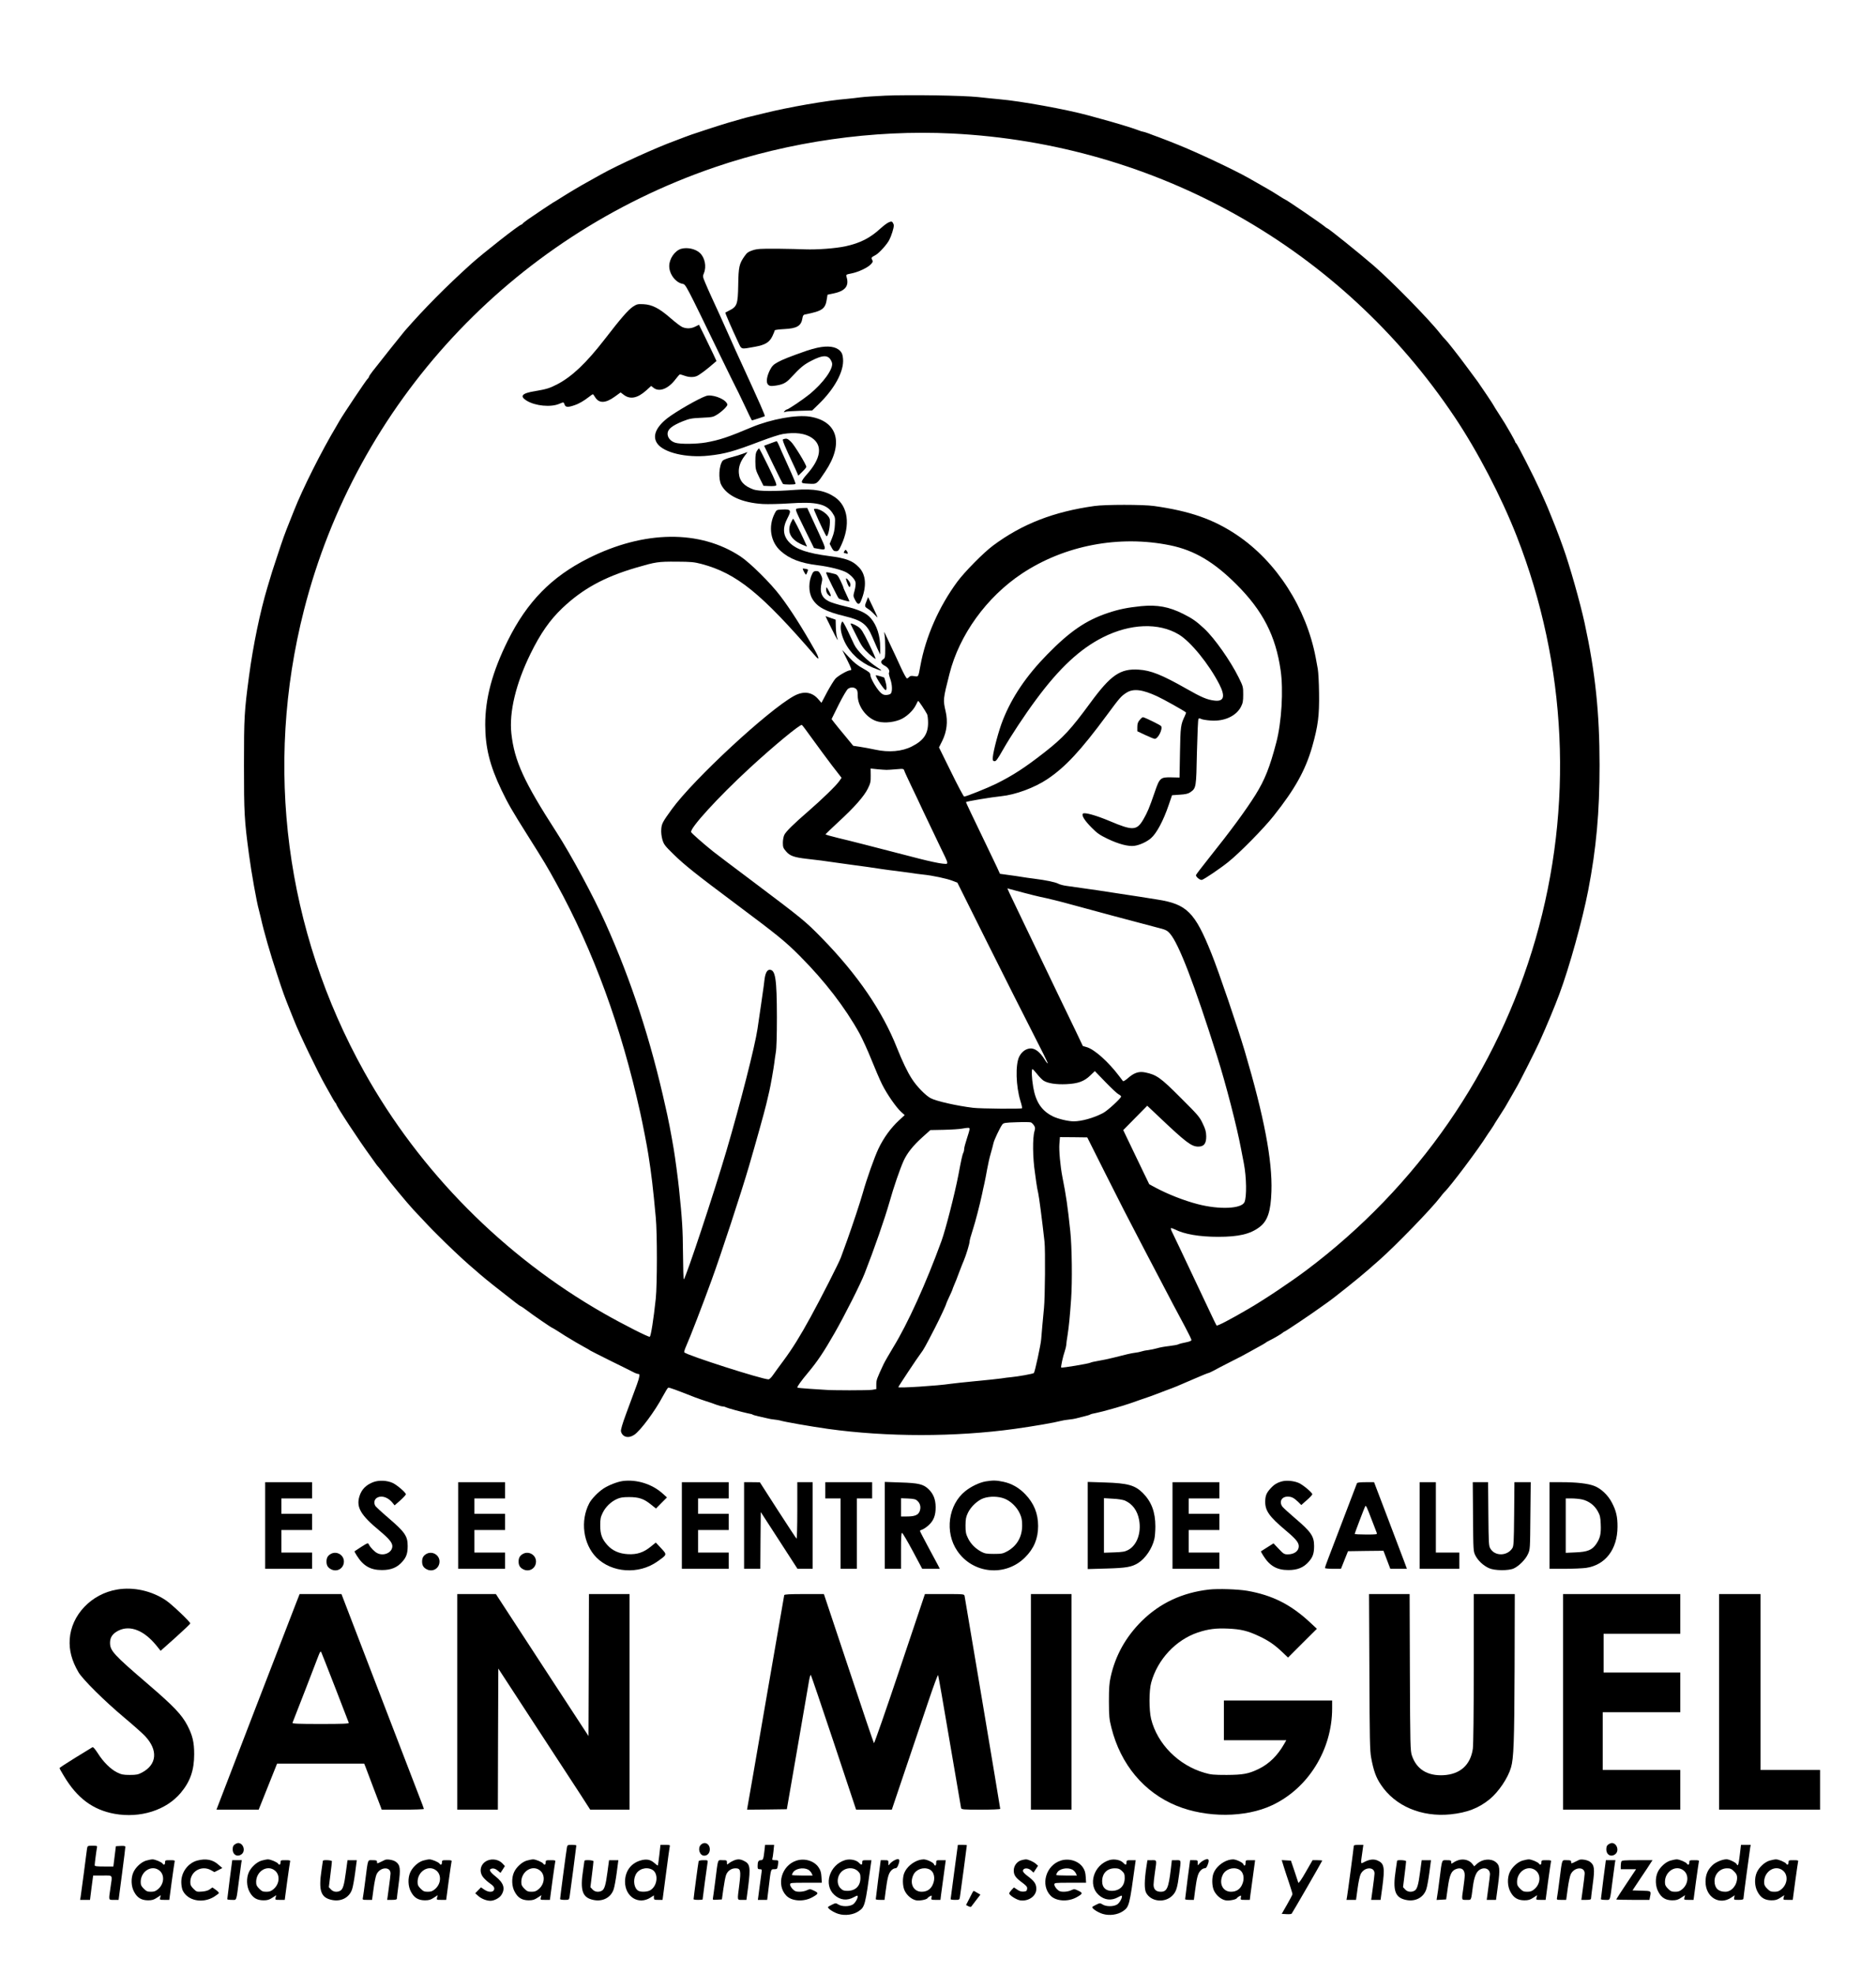 <?xml version="1.0" standalone="no"?>
<!DOCTYPE svg PUBLIC "-//W3C//DTD SVG 20010904//EN"
 "http://www.w3.org/TR/2001/REC-SVG-20010904/DTD/svg10.dtd">
<svg version="1.0" xmlns="http://www.w3.org/2000/svg"
 width="2080pt" height="2188pt" viewBox="0 0 2080 2188"
 preserveAspectRatio="xMidYMid meet">

<g transform="translate(0,2188) scale(0.1,-0.1)"
fill="#000000" stroke="none">
<path d="M9820 20820 c-107 -5 -233 -13 -280 -19 -47 -6 -114 -14 -150 -17
-216 -17 -656 -93 -925 -161 -77 -19 -151 -37 -165 -40 -14 -3 -52 -13 -85
-23 -33 -9 -96 -28 -140 -40 -44 -13 -145 -45 -225 -71 -192 -63 -207 -69
-260 -89 -25 -10 -72 -27 -105 -40 -212 -77 -638 -271 -815 -370 -36 -20 -90
-50 -120 -67 -67 -37 -125 -70 -165 -94 -16 -10 -46 -28 -65 -39 -19 -11 -44
-26 -54 -33 -65 -41 -132 -83 -141 -87 -12 -6 -187 -124 -270 -181 -33 -23
-61 -46 -63 -51 -2 -4 -8 -8 -12 -8 -21 0 -419 -312 -556 -435 -276 -249 -521
-496 -738 -745 -29 -34 -282 -351 -356 -447 -22 -28 -40 -56 -40 -61 0 -5 -6
-15 -14 -21 -17 -15 -272 -396 -312 -466 -6 -11 -19 -34 -30 -52 -170 -284
-380 -703 -475 -945 -11 -27 -28 -70 -39 -98 -69 -172 -78 -198 -148 -410 -47
-140 -65 -197 -107 -340 -81 -271 -158 -640 -204 -985 -52 -390 -56 -454 -56
-985 0 -531 4 -610 56 -995 25 -191 86 -532 109 -610 4 -16 14 -55 21 -85 35
-158 105 -401 181 -630 69 -211 79 -237 148 -410 11 -27 28 -71 39 -97 59
-152 271 -591 350 -728 13 -22 39 -69 59 -105 19 -36 41 -72 48 -81 8 -8 14
-18 14 -21 0 -20 253 -405 380 -578 22 -30 48 -66 57 -80 9 -14 22 -29 28 -35
6 -5 36 -44 66 -85 66 -89 251 -312 323 -390 154 -164 188 -201 267 -279 110
-111 270 -262 345 -327 32 -28 93 -80 134 -116 65 -56 191 -156 387 -308 28
-22 54 -40 58 -40 3 0 28 -17 55 -37 75 -58 287 -203 295 -203 2 0 30 -17 62
-37 81 -52 93 -60 133 -83 19 -11 51 -30 70 -42 19 -11 60 -34 90 -51 30 -16
60 -33 65 -38 6 -4 107 -55 225 -114 118 -58 232 -114 252 -125 20 -11 45 -20
54 -20 13 0 16 -7 11 -33 -5 -32 -16 -63 -144 -406 -43 -116 -62 -182 -58
-198 16 -64 83 -81 147 -38 70 47 230 263 316 425 28 52 55 96 61 98 5 2 40
-9 78 -23 37 -15 93 -36 123 -47 30 -11 75 -29 100 -39 25 -9 77 -28 115 -40
39 -12 92 -30 119 -41 27 -10 57 -18 68 -18 11 0 27 -4 37 -10 17 -9 175 -52
240 -66 43 -9 46 -9 56 -15 6 -4 35 -12 65 -19 30 -6 72 -16 93 -21 21 -6 60
-13 85 -15 26 -3 53 -7 61 -10 42 -14 346 -67 531 -93 654 -91 1411 -91 2070
0 214 30 440 69 515 89 17 5 55 11 85 14 30 3 69 9 85 14 17 5 55 15 85 22 30
7 60 15 65 19 13 7 20 9 75 20 55 10 287 76 355 100 17 5 68 23 115 40 121 41
149 51 200 71 25 10 72 27 105 40 83 30 127 48 301 124 83 36 156 66 161 66 5
0 30 11 54 24 24 14 112 59 194 101 83 41 170 87 195 102 25 14 74 41 110 61
36 19 72 40 80 46 8 7 26 18 40 24 46 22 135 74 151 88 8 8 18 14 22 14 7 0
304 199 387 260 30 22 71 51 90 64 58 39 356 277 445 356 28 25 87 76 131 115
177 156 579 570 673 695 19 25 39 50 45 55 62 57 385 487 471 627 5 9 25 37
43 63 17 25 32 48 32 49 0 2 26 44 58 93 70 108 69 107 132 218 28 50 55 97
60 105 28 44 214 412 261 516 79 175 166 385 218 524 111 298 256 820 320
1150 90 466 126 868 126 1390 0 578 -47 1028 -166 1575 -50 229 -167 642 -239
840 -10 28 -28 77 -40 110 -12 33 -31 83 -42 110 -11 28 -29 73 -40 100 -42
105 -61 151 -79 190 -10 22 -35 78 -56 125 -61 136 -254 515 -264 518 -5 2 -9
8 -9 13 0 5 -23 48 -51 97 -65 112 -64 111 -131 215 -32 49 -58 91 -58 93 0 3
-33 52 -72 111 -40 58 -77 113 -83 122 -5 9 -22 32 -36 51 -14 19 -59 80 -100
135 -97 132 -226 296 -247 315 -9 8 -33 35 -52 60 -120 155 -541 584 -739 755
-161 139 -504 415 -516 415 -3 0 -13 7 -22 15 -42 36 -436 305 -447 305 -2 0
-31 17 -63 38 -83 53 -131 81 -338 198 -169 95 -576 287 -795 374 -25 10 -67
27 -95 38 -27 11 -77 30 -110 42 -33 12 -83 30 -110 41 -28 10 -55 19 -61 19
-6 0 -33 8 -60 19 -66 25 -244 79 -399 121 -44 12 -109 30 -145 40 -240 66
-755 160 -990 180 -52 5 -158 15 -235 24 -171 18 -752 27 -1025 16z m735 -420
c2268 -112 4317 -1267 5572 -3141 255 -380 520 -889 690 -1324 559 -1431 632
-2994 208 -4465 -423 -1465 -1307 -2743 -2540 -3670 -172 -129 -464 -325 -640
-427 -205 -120 -348 -194 -356 -186 -4 4 -41 80 -82 168 -76 162 -210 446
-331 700 -37 77 -74 155 -83 173 -9 18 -13 35 -10 38 3 3 23 -4 44 -14 103
-53 271 -82 480 -82 227 0 355 30 458 108 90 68 125 174 132 397 11 342 -81
825 -295 1550 -83 279 -288 881 -370 1085 -184 459 -273 548 -602 599 -74 12
-162 26 -195 31 -33 5 -136 21 -230 35 -93 14 -199 30 -235 36 -78 11 -262 38
-345 49 -33 4 -74 15 -91 24 -34 18 -135 39 -269 56 -49 6 -112 15 -140 20
-27 5 -92 14 -144 21 l-94 13 -37 81 c-21 44 -72 152 -115 240 -153 317 -225
468 -225 474 0 7 286 55 390 65 159 16 370 94 512 189 200 134 368 314 662
712 140 190 157 209 215 246 76 49 177 37 342 -40 68 -31 297 -159 318 -178 3
-2 -3 -20 -13 -41 -45 -93 -48 -118 -53 -404 l-5 -277 -88 2 c-124 3 -133 -5
-187 -164 -60 -175 -81 -224 -126 -302 -73 -125 -117 -127 -372 -19 -152 64
-281 100 -298 83 -18 -18 17 -76 98 -157 58 -59 88 -80 175 -122 123 -59 231
-87 297 -78 60 8 139 45 185 85 62 54 137 194 196 368 l37 108 86 6 c67 4 93
11 118 28 64 46 64 50 72 445 5 201 12 363 17 368 6 6 18 6 31 -2 12 -6 59
-14 106 -17 149 -11 280 49 334 152 21 42 25 62 25 136 0 85 -1 90 -51 191
-92 185 -266 432 -379 538 -89 83 -133 114 -235 165 -157 79 -287 103 -466 86
-153 -16 -245 -34 -370 -76 -242 -81 -421 -203 -674 -462 -229 -234 -389 -470
-489 -723 -45 -111 -106 -340 -112 -412 -3 -37 0 -43 18 -46 17 -2 33 19 93
125 87 153 245 392 370 560 257 348 487 561 739 688 303 153 618 165 840 33
133 -79 336 -329 451 -553 69 -135 52 -194 -54 -181 -79 9 -142 35 -310 131
-271 154 -395 204 -530 212 -204 13 -309 -59 -535 -367 -218 -297 -301 -387
-512 -552 -214 -167 -346 -253 -533 -346 -96 -47 -332 -142 -355 -142 -6 0
-72 123 -145 273 l-134 272 36 72 c51 103 64 214 38 326 -30 131 -29 136 42
416 109 433 411 851 801 1111 473 315 1080 431 1647 315 267 -55 484 -183 736
-435 290 -290 433 -567 488 -950 32 -219 11 -576 -48 -800 -72 -275 -127 -414
-231 -581 -108 -172 -273 -397 -517 -702 -79 -99 -143 -183 -143 -188 0 -21
49 -59 67 -52 31 10 205 128 293 199 124 99 391 370 501 509 237 298 353 507
428 768 65 230 80 344 76 597 -1 113 -8 232 -14 265 -6 33 -16 87 -22 120
-104 555 -435 1070 -877 1366 -259 174 -523 265 -917 320 -119 17 -543 17
-660 0 -453 -63 -804 -200 -1125 -439 -107 -80 -315 -291 -397 -402 -203 -276
-350 -610 -408 -929 -24 -130 -20 -123 -69 -116 -32 5 -45 3 -55 -9 -8 -9 -19
-16 -25 -16 -7 0 -36 53 -66 118 -29 64 -81 176 -115 247 -34 72 -65 137 -68
145 -4 8 -4 -3 0 -25 5 -22 8 -89 8 -149 0 -102 -1 -110 -22 -124 -35 -22 -29
-49 17 -72 38 -19 60 -56 46 -78 -3 -5 3 -34 14 -65 25 -70 26 -149 4 -168 -9
-7 -32 -13 -51 -13 -28 0 -42 8 -68 35 -46 50 -105 155 -105 187 -1 23 -12 33
-81 72 -60 33 -101 65 -156 125 l-75 80 51 -102 c54 -110 59 -123 38 -123 -29
0 -137 -62 -166 -95 -16 -19 -58 -87 -92 -150 l-61 -116 -34 39 c-70 83 -165
95 -271 37 -287 -158 -1113 -923 -1354 -1255 -101 -139 -113 -161 -117 -221
-3 -35 2 -79 12 -115 16 -54 26 -68 124 -164 123 -120 247 -219 697 -555 460
-344 543 -411 705 -574 274 -275 499 -567 660 -857 32 -59 91 -188 131 -288
40 -99 93 -224 119 -276 55 -110 156 -255 212 -306 l39 -35 -63 -58 c-91 -84
-170 -193 -227 -312 -45 -94 -132 -340 -175 -494 -28 -100 -115 -361 -172
-520 -30 -82 -62 -170 -71 -195 -20 -56 -223 -455 -333 -655 -119 -218 -205
-355 -301 -485 -47 -63 -100 -136 -118 -162 -18 -27 -40 -48 -50 -48 -71 0
-896 264 -934 299 -4 4 6 36 22 72 39 86 181 453 281 729 102 279 330 973 415
1265 78 267 169 593 191 685 14 58 29 123 34 145 14 59 48 253 55 310 3 28 11
82 17 120 8 44 12 189 12 390 -1 424 -16 525 -80 525 -30 0 -50 -39 -59 -121
-3 -30 -10 -81 -15 -114 -5 -33 -14 -96 -20 -140 -11 -80 -19 -131 -41 -280
-28 -192 -192 -833 -344 -1350 -138 -469 -447 -1399 -473 -1427 -4 -4 -8 124
-9 284 -2 268 -9 380 -44 718 -12 117 -44 355 -59 443 -6 31 -14 83 -20 115
-13 74 -38 205 -51 262 -6 25 -14 63 -19 85 -164 743 -380 1404 -667 2043
-134 299 -381 756 -541 1004 -362 561 -468 791 -502 1096 -26 238 49 552 212
885 111 226 215 375 354 507 225 213 464 344 819 448 216 63 241 67 445 66
165 -1 195 -4 280 -26 388 -104 660 -324 1262 -1022 46 -54 42 -20 -10 72
-139 246 -269 450 -381 597 -106 141 -336 368 -441 437 -450 297 -1069 290
-1687 -21 -407 -204 -679 -482 -892 -911 -173 -349 -251 -641 -251 -934 1
-251 50 -451 179 -721 76 -158 116 -227 291 -505 178 -282 222 -355 317 -529
413 -750 722 -1596 932 -2546 29 -132 74 -361 90 -465 33 -210 52 -366 82
-695 17 -176 16 -747 0 -900 -24 -227 -53 -410 -66 -423 -8 -9 -300 139 -510
259 -1107 631 -2041 1573 -2657 2679 -873 1567 -1110 3382 -668 5115 583 2291
2295 4137 4552 4910 835 286 1760 418 2633 375z m-1063 -6157 c14 -12 18 -31
18 -76 0 -111 90 -237 200 -278 69 -26 176 -22 265 12 69 26 150 100 181 166
10 23 22 43 25 43 6 0 76 -104 98 -147 6 -12 11 -55 11 -95 0 -124 -50 -197
-179 -262 -108 -56 -257 -69 -406 -36 -55 12 -133 26 -172 32 l-73 11 -87 106
c-49 58 -103 125 -121 148 l-32 42 79 160 c44 88 90 166 103 175 29 21 67 20
90 -1z m-483 -556 c60 -84 157 -214 215 -291 l107 -138 -26 -37 c-32 -48 -198
-208 -340 -331 -164 -142 -252 -228 -269 -265 -9 -18 -16 -57 -16 -87 0 -48 4
-59 36 -96 41 -49 89 -66 229 -82 104 -11 210 -25 345 -45 52 -8 133 -19 180
-25 103 -13 184 -25 310 -44 52 -8 124 -17 160 -21 36 -4 103 -13 150 -20 47
-7 114 -17 150 -20 99 -10 259 -44 320 -68 l55 -21 337 -676 c185 -371 412
-820 503 -998 92 -178 165 -326 162 -329 -3 -3 -18 15 -32 39 -58 93 -115 134
-172 125 -48 -8 -88 -41 -113 -91 -43 -90 -36 -326 14 -490 13 -41 21 -78 18
-81 -10 -9 -455 -5 -542 5 -182 22 -411 74 -472 107 -57 31 -155 131 -208 215
-49 75 -106 195 -165 343 -161 408 -440 815 -834 1218 -183 187 -213 211 -767
628 -214 160 -409 308 -434 328 -103 82 -242 204 -247 217 -16 42 300 388 647
708 268 247 563 491 581 480 5 -2 58 -73 118 -157z m821 -341 c14 0 62 3 107
7 78 7 82 6 89 -15 3 -12 44 -100 90 -196 46 -96 84 -175 84 -177 0 -2 28 -60
218 -458 109 -225 106 -206 30 -200 -35 3 -148 27 -253 54 -568 147 -774 200
-902 230 -79 19 -142 37 -140 41 1 3 65 64 141 135 178 163 286 286 328 371
29 59 33 76 32 145 l-1 78 76 -8 c42 -4 87 -7 101 -7z m1520 -1362 c74 -20
158 -40 185 -46 72 -14 234 -54 355 -88 121 -34 759 -205 930 -249 107 -27
118 -32 152 -70 97 -110 269 -556 523 -1361 97 -307 219 -778 265 -1025 12
-60 25 -132 31 -160 30 -156 33 -372 7 -431 -34 -74 -280 -84 -518 -22 -151
39 -332 110 -472 185 l-66 36 -104 216 c-56 118 -121 253 -144 300 l-40 84
133 135 133 135 126 -119 c304 -288 364 -334 440 -334 63 0 89 34 88 114 -1
50 -8 78 -39 142 -34 73 -53 95 -244 285 -222 223 -267 255 -392 281 -71 15
-125 -3 -194 -64 -25 -22 -50 -37 -54 -32 -4 5 -23 29 -41 54 -121 160 -272
295 -359 322 l-45 13 -76 160 c-43 88 -135 279 -205 425 -70 146 -149 310
-175 365 -26 55 -112 233 -190 395 -78 162 -153 319 -167 349 l-24 54 23 -7
c13 -4 84 -23 158 -42z m149 -2010 c24 -31 57 -64 73 -74 48 -29 137 -43 250
-38 131 6 199 31 267 97 l50 48 119 -123 c65 -67 130 -128 145 -135 15 -7 27
-18 27 -24 0 -19 -151 -158 -200 -183 -102 -54 -238 -92 -325 -92 -61 0 -174
27 -231 55 -124 61 -190 159 -218 323 -17 97 -21 202 -8 201 4 0 27 -25 51
-55z m-35 -569 c14 -21 15 -32 6 -63 -23 -75 -20 -298 5 -462 3 -19 10 -69 15
-110 6 -41 15 -93 21 -115 9 -37 44 -305 70 -540 10 -93 6 -619 -6 -735 -9
-86 -28 -305 -31 -345 -3 -54 -70 -365 -81 -375 -8 -9 -177 -39 -253 -46 -25
-2 -74 -8 -110 -14 -36 -5 -164 -19 -285 -30 -121 -12 -247 -25 -280 -30 -135
-21 -575 -49 -575 -37 0 8 216 333 251 378 27 34 52 79 155 279 52 101 124
255 124 265 0 4 16 40 35 81 19 40 35 76 35 79 0 3 8 25 18 48 11 23 36 87 56
142 21 55 44 115 53 134 24 56 63 184 63 208 0 12 15 68 34 125 31 95 79 282
105 403 5 28 17 79 25 115 8 36 22 108 31 160 9 52 27 131 40 175 13 44 26 95
30 113 7 35 73 174 98 207 14 18 30 21 159 25 78 3 150 2 159 -2 9 -4 24 -19
33 -33z m-714 -41 c0 -9 -13 -56 -30 -106 -16 -49 -30 -100 -30 -114 0 -14 -4
-33 -10 -43 -9 -18 -23 -79 -54 -246 -40 -208 -141 -603 -187 -730 -171 -470
-375 -919 -536 -1181 -44 -73 -92 -156 -106 -185 -75 -161 -81 -175 -81 -226
l0 -51 -46 -8 c-45 -7 -452 -7 -520 0 -19 2 -97 7 -172 11 -76 5 -138 11 -138
14 0 14 42 73 119 165 106 127 176 232 296 442 112 196 287 543 332 659 104
265 222 604 275 790 46 164 115 364 156 456 40 88 105 169 209 263 l88 79 150
3 c83 2 173 8 200 13 75 13 85 13 85 -5z m1500 -481 c175 -349 244 -483 440
-858 301 -576 387 -738 449 -852 39 -73 71 -139 71 -147 0 -9 -22 -18 -62 -26
-35 -6 -71 -16 -81 -21 -9 -6 -57 -14 -105 -20 -48 -5 -107 -16 -132 -24 -25
-7 -70 -17 -100 -21 -30 -3 -66 -11 -79 -16 -13 -4 -42 -11 -65 -13 -42 -5
-93 -17 -246 -56 -47 -12 -120 -27 -162 -34 -42 -7 -82 -16 -87 -20 -18 -11
-319 -61 -325 -54 -6 6 20 126 39 179 8 24 16 56 17 70 0 14 7 65 15 113 14
88 26 211 39 397 14 196 9 579 -9 750 -30 284 -46 394 -88 605 -23 119 -39
294 -33 365 l6 75 151 -1 152 -2 195 -389z"/>
<path d="M9853 19415 c-17 -7 -58 -38 -90 -67 -116 -107 -225 -162 -388 -198
-113 -24 -316 -39 -450 -34 -49 3 -187 5 -305 7 -189 1 -222 -1 -274 -17 -48
-16 -65 -28 -89 -63 -61 -86 -69 -120 -72 -320 -4 -220 -12 -242 -105 -288
-19 -10 -36 -19 -38 -20 -4 -3 82 -200 137 -316 46 -98 27 -92 191 -63 115 21
161 49 194 118 14 30 26 59 26 64 0 5 46 11 103 14 143 7 190 34 204 121 4 27
11 38 27 41 195 38 228 61 244 175 l7 44 61 13 c136 27 181 83 150 185 -7 25
-6 26 55 38 76 15 178 63 214 101 23 24 25 31 15 50 -13 24 -11 26 40 54 38
21 125 117 150 167 23 44 50 130 50 160 0 8 -6 23 -12 32 -11 14 -17 14 -45 2z"/>
<path d="M7552 19122 c-70 -21 -132 -110 -132 -192 0 -88 71 -182 147 -196 37
-7 29 8 420 -799 91 -187 168 -344 172 -350 4 -5 45 -90 91 -187 45 -98 85
-178 87 -178 7 0 138 43 142 46 7 6 -52 138 -254 579 -41 88 -95 207 -120 265
-84 190 -172 383 -215 475 -23 50 -55 122 -71 161 -28 67 -29 72 -14 107 30
73 10 173 -46 224 -50 45 -138 64 -207 45z"/>
<path d="M7017 18480 c-53 -36 -133 -128 -312 -360 -206 -266 -363 -414 -525
-499 -84 -44 -124 -56 -245 -76 -149 -24 -178 -56 -95 -107 95 -58 267 -75
362 -34 48 20 47 21 58 -9 11 -30 36 -32 106 -8 53 17 107 49 165 94 20 16 39
29 42 29 3 0 15 -15 26 -34 44 -70 116 -67 220 9 l62 45 34 -26 c72 -55 154
-39 252 50 l53 48 26 -21 c64 -50 164 -11 243 94 23 30 45 55 50 55 5 0 28 -7
51 -15 51 -18 99 -19 137 -3 29 13 108 71 177 132 l40 34 -39 84 c-21 45 -65
136 -97 201 l-58 117 -40 -20 c-46 -23 -97 -26 -144 -6 -18 7 -77 52 -132 100
-125 109 -203 149 -299 154 -65 3 -73 1 -118 -28z"/>
<path d="M9061 18025 c-35 -8 -89 -23 -120 -34 -191 -67 -263 -96 -316 -125
-50 -27 -64 -42 -88 -87 -37 -73 -45 -139 -21 -163 14 -14 28 -17 64 -13 93
11 133 29 185 86 114 122 145 148 235 194 108 55 163 62 198 25 11 -13 24 -36
27 -51 16 -65 -97 -222 -248 -346 -77 -62 -239 -171 -255 -171 -5 0 -16 -8
-23 -17 -12 -15 -12 -16 6 -9 11 5 83 10 160 12 l140 4 71 69 c179 173 283
367 271 503 -4 47 -11 66 -32 88 -47 49 -134 61 -254 35z"/>
<path d="M7830 17491 c-82 -27 -337 -174 -431 -247 -129 -102 -168 -201 -111
-281 72 -101 321 -160 567 -134 185 20 275 45 580 161 100 38 210 74 245 79
136 22 247 8 321 -42 124 -84 103 -231 -60 -411 -28 -31 -51 -65 -51 -75 0
-17 9 -20 78 -23 91 -5 88 -6 182 135 208 310 139 558 -169 608 -148 25 -434
-28 -647 -117 -266 -112 -357 -142 -508 -169 -105 -18 -283 -20 -338 -3 -54
16 -90 60 -86 106 4 47 53 85 168 132 76 30 98 34 210 39 121 6 127 7 177 39
29 19 66 50 83 69 28 32 30 37 17 56 -34 53 -167 98 -227 78z"/>
<path d="M8689 17013 c-14 -3 -13 -12 11 -71 15 -37 51 -116 80 -177 29 -60
56 -121 61 -134 l10 -24 44 43 c25 24 45 49 45 55 0 25 -133 243 -170 278 -38
36 -47 39 -81 30z"/>
<path d="M8539 16964 l-67 -25 100 -207 c55 -114 104 -211 109 -216 8 -9 129
-9 138 -1 5 6 -13 51 -94 230 -40 88 -81 179 -90 203 -10 23 -21 42 -24 41 -3
0 -36 -11 -72 -25z"/>
<path d="M8393 16883 c-14 -21 -18 -47 -18 -118 1 -86 3 -94 45 -180 l45 -90
63 -3 c34 -2 68 1 76 5 12 6 -5 49 -84 211 -54 111 -101 202 -104 202 -3 0
-14 -12 -23 -27z"/>
<path d="M8230 16848 c-30 -11 -89 -29 -130 -39 -41 -11 -81 -27 -88 -36 -41
-55 -49 -202 -15 -268 64 -122 230 -198 462 -212 56 -3 189 0 294 7 295 21
412 -6 478 -108 29 -44 30 -52 26 -127 -2 -56 -12 -100 -31 -147 l-27 -67 21
-40 c17 -33 26 -41 49 -41 25 0 31 7 59 68 103 224 75 430 -71 531 -107 73
-231 96 -439 81 -233 -18 -405 -16 -463 4 -106 38 -156 93 -163 182 -5 65 15
125 64 190 19 24 33 44 31 43 -1 0 -27 -10 -57 -21z"/>
<path d="M8834 16242 c-19 -7 -14 -20 85 -222 l106 -215 45 -8 c99 -17 98 -23
9 173 -45 96 -92 199 -105 228 l-24 52 -47 -1 c-27 -1 -57 -4 -69 -7z"/>
<path d="M8672 16232 c-62 -3 -62 -3 -83 -44 -74 -145 -46 -317 68 -417 98
-87 220 -133 405 -156 133 -16 279 -53 327 -83 50 -30 91 -76 97 -108 3 -18
-2 -57 -11 -91 -16 -58 -16 -61 4 -100 28 -56 47 -61 66 -17 67 161 59 293
-23 377 -69 72 -142 99 -327 123 -240 31 -364 73 -440 148 -74 75 -82 162 -24
272 46 88 39 101 -59 96z"/>
<path d="M9034 16208 c53 -125 123 -270 130 -272 18 -3 42 111 37 181 -3 49
-98 122 -158 123 -22 0 -22 -1 -9 -32z"/>
<path d="M8768 16084 c-48 -109 6 -197 154 -253 l26 -10 -34 75 c-45 99 -115
234 -120 234 -3 0 -14 -21 -26 -46z"/>
<path d="M9362 15770 c-7 -11 -8 -20 -3 -20 5 0 16 -3 25 -6 19 -7 21 6 4 29
-12 16 -14 16 -26 -3z"/>
<path d="M8900 15576 c0 -11 30 -66 36 -66 5 0 26 51 22 56 -7 7 -58 15 -58
10z"/>
<path d="M9007 15523 c-44 -87 -45 -205 -1 -280 54 -92 149 -143 363 -194 186
-45 244 -88 302 -228 15 -36 41 -95 57 -131 l31 -65 0 79 c1 126 -37 245 -104
323 -49 58 -131 96 -285 132 -74 17 -155 42 -180 55 -81 41 -106 105 -79 210
9 38 8 49 -10 85 -18 34 -26 41 -51 41 -22 0 -33 -7 -43 -27z"/>
<path d="M9160 15530 c0 -12 127 -271 139 -283 9 -9 113 -38 118 -33 2 1 -13
35 -32 75 -19 39 -35 76 -35 81 0 5 -15 39 -32 75 -28 57 -37 67 -68 74 -78
20 -90 21 -90 11z"/>
<path d="M9394 15416 c12 -32 24 -49 28 -42 13 19 9 42 -13 70 -32 41 -38 31
-15 -28z"/>
<path d="M9160 15340 c0 -17 9 -39 20 -50 35 -35 41 -22 15 30 -14 28 -28 50
-30 50 -3 0 -5 -13 -5 -30z"/>
<path d="M9608 15218 c-24 -58 -23 -63 16 -87 19 -12 50 -39 70 -61 20 -22 36
-37 35 -33 0 5 -24 57 -52 116 l-52 108 -17 -43z"/>
<path d="M9218 14916 c65 -132 83 -160 62 -99 -6 17 -12 67 -13 112 l-2 82
-55 19 c-30 11 -56 19 -57 20 -1 0 28 -60 65 -134z"/>
<path d="M9325 14959 c-11 -48 4 -118 40 -194 61 -126 170 -226 314 -286 111
-45 119 -43 36 11 -99 65 -213 179 -244 245 -13 28 -46 96 -72 153 -27 56 -53
102 -58 102 -5 0 -12 -14 -16 -31z"/>
<path d="M9431 14963 c2 -6 33 -67 68 -137 56 -112 73 -135 135 -193 39 -35
72 -61 74 -55 1 5 -32 81 -75 168 -67 137 -84 163 -118 186 -44 29 -90 46 -84
31z"/>
<path d="M9710 14394 c0 -24 94 -164 110 -164 13 0 13 44 -2 94 -6 22 -13 42
-14 44 -4 6 -94 31 -94 26z"/>
<path d="M12636 13899 c-20 -23 -26 -42 -26 -78 l0 -47 89 -42 c49 -23 96 -42
104 -42 37 0 91 109 71 141 -7 12 -186 99 -202 99 -6 0 -22 -14 -36 -31z"/>
<path d="M4142 5452 c-82 -30 -134 -82 -157 -159 -37 -121 14 -208 223 -381
104 -87 142 -132 142 -171 0 -71 -95 -115 -168 -77 -31 16 -74 61 -91 93 -11
23 -12 22 -84 -23 -39 -26 -74 -48 -76 -50 -2 -2 10 -25 27 -51 72 -113 151
-157 277 -157 101 0 169 28 225 92 46 51 60 93 60 175 0 110 -30 153 -215 312
-74 63 -139 124 -145 134 -27 52 6 101 68 101 43 0 88 -25 123 -67 l24 -30 63
55 c34 31 62 61 62 68 0 19 -100 105 -147 126 -63 28 -148 32 -211 10z"/>
<path d="M6905 5463 c-59 -8 -155 -45 -212 -82 -60 -39 -134 -115 -160 -165
-102 -196 -67 -453 81 -602 170 -169 467 -189 672 -45 113 80 112 75 44 149
l-59 63 -54 -44 c-81 -66 -153 -90 -253 -85 -98 5 -173 38 -229 100 -60 66
-80 120 -80 218 0 73 4 93 28 142 32 65 90 121 156 151 36 17 66 22 136 22
109 0 164 -19 242 -82 l56 -45 61 62 61 61 -50 45 c-116 104 -287 157 -440
137z"/>
<path d="M10930 5459 c-70 -12 -161 -55 -226 -107 -191 -151 -232 -457 -90
-664 173 -254 532 -289 750 -73 100 99 146 210 146 350 0 137 -46 251 -142
351 -70 73 -152 120 -245 139 -76 16 -112 17 -193 4z m204 -190 c70 -26 139
-92 173 -166 20 -44 26 -71 26 -133 0 -127 -58 -226 -165 -286 -48 -26 -62
-29 -148 -29 -80 0 -102 4 -138 23 -66 35 -119 88 -149 150 -24 49 -28 69 -28
143 1 72 5 94 28 142 34 69 109 138 174 160 69 23 161 21 227 -4z"/>
<path d="M14217 5460 c-57 -15 -90 -35 -131 -80 -45 -50 -57 -80 -58 -145 -1
-101 45 -166 223 -316 117 -98 149 -137 149 -179 0 -53 -50 -90 -122 -90 -39
0 -47 5 -100 61 l-58 61 -68 -43 c-37 -23 -69 -43 -71 -45 -2 -2 10 -25 27
-51 72 -113 151 -157 277 -157 101 0 169 28 225 92 46 51 60 93 60 175 0 107
-33 156 -207 304 -67 57 -131 116 -143 130 -41 53 -12 113 56 113 44 0 68 -12
116 -57 l36 -36 61 54 c34 29 61 59 61 65 0 18 -98 101 -147 124 -51 24 -134
33 -186 20z"/>
<path d="M2940 4970 l0 -480 260 0 260 0 0 90 0 90 -170 0 -170 0 0 125 0 125
170 0 170 0 0 90 0 90 -170 0 -170 0 0 85 0 85 170 0 170 0 0 90 0 90 -260 0
-260 0 0 -480z"/>
<path d="M5080 4970 l0 -480 260 0 260 0 0 90 0 90 -170 0 -170 0 0 125 0 125
170 0 170 0 0 90 0 90 -170 0 -170 0 0 85 0 85 170 0 170 0 0 90 0 90 -260 0
-260 0 0 -480z"/>
<path d="M7560 4970 l0 -480 260 0 260 0 0 90 0 90 -170 0 -170 0 0 125 0 125
170 0 170 0 0 90 0 90 -170 0 -170 0 0 85 0 85 170 0 170 0 0 90 0 90 -260 0
-260 0 0 -480z"/>
<path d="M8250 4970 l0 -480 90 0 90 0 2 314 3 315 204 -315 203 -314 84 0 84
0 0 480 0 480 -85 0 -85 0 0 -316 c0 -173 -4 -313 -8 -310 -5 3 -98 145 -208
315 l-199 310 -87 1 -88 0 0 -480z"/>
<path d="M9150 5360 l0 -90 85 0 85 0 0 -390 0 -390 90 0 90 0 0 390 0 390 85
0 85 0 0 90 0 90 -260 0 -260 0 0 -90z"/>
<path d="M9810 4971 l0 -481 90 0 90 0 0 201 c0 155 3 200 12 197 7 -3 60 -93
118 -201 l105 -197 98 0 97 0 -19 38 c-10 20 -60 113 -110 205 -50 93 -91 172
-91 177 0 4 10 10 23 14 13 3 44 24 70 46 58 52 82 111 81 205 -1 85 -25 146
-79 198 -57 55 -111 68 -312 74 l-173 6 0 -482z m363 271 c32 -30 40 -74 23
-116 -17 -41 -55 -56 -142 -56 l-64 0 0 101 0 101 79 -3 c66 -3 84 -8 104 -27z"/>
<path d="M12060 4970 l0 -483 208 6 c220 6 280 17 351 61 82 52 156 162 180
267 6 24 11 87 11 139 0 159 -43 274 -139 370 -88 87 -166 109 -423 117 l-188
6 0 -483z m411 277 c86 -38 140 -112 159 -216 26 -144 -25 -282 -123 -333 -34
-18 -63 -23 -154 -26 l-113 -4 0 302 0 303 98 -6 c55 -2 113 -12 133 -20z"/>
<path d="M13000 4970 l0 -480 260 0 260 0 0 90 0 90 -170 0 -170 0 0 125 0
125 170 0 170 0 0 90 0 90 -170 0 -170 0 0 85 0 85 170 0 170 0 0 90 0 90
-260 0 -260 0 0 -480z"/>
<path d="M15045 5438 c-6 -16 -274 -719 -321 -841 -19 -49 -34 -93 -34 -98 0
-5 40 -9 89 -9 l89 0 39 98 39 97 196 3 197 2 38 -100 38 -100 92 0 92 0 -27
73 c-15 40 -97 256 -182 480 l-155 407 -93 0 c-65 0 -94 -4 -97 -12z m164
-405 c27 -70 53 -136 56 -145 7 -17 -3 -18 -119 -18 -69 0 -126 3 -126 7 0 7
109 294 117 307 8 12 17 -6 72 -151z"/>
<path d="M15740 4970 l0 -480 220 0 220 0 0 90 0 90 -130 0 -130 0 0 390 0
390 -90 0 -90 0 0 -480z"/>
<path d="M16332 5068 c3 -377 3 -384 26 -430 28 -56 88 -113 151 -141 61 -28
216 -30 275 -3 57 26 131 100 157 159 24 51 24 58 27 425 l4 372 -91 0 -90 0
-3 -353 c-3 -320 -5 -355 -21 -380 -57 -87 -191 -89 -242 -4 -19 30 -20 55
-23 385 l-3 352 -85 0 -85 0 3 -382z"/>
<path d="M17180 4970 l0 -480 168 0 c92 0 199 5 237 10 214 31 348 205 349
455 1 110 -15 179 -62 268 -43 84 -122 158 -197 186 -71 27 -196 41 -362 41
l-133 0 0 -480z m360 289 c73 -16 137 -63 174 -129 26 -47 31 -67 34 -145 5
-105 -6 -154 -48 -217 -46 -69 -97 -91 -232 -96 l-108 -5 0 302 0 301 65 0
c35 0 87 -5 115 -11z"/>
<path d="M3668 4655 c-34 -19 -48 -44 -48 -85 0 -42 15 -67 52 -86 66 -34 141
11 141 87 0 73 -81 120 -145 84z"/>
<path d="M4728 4655 c-34 -19 -48 -44 -48 -85 0 -42 15 -67 52 -86 66 -34 141
11 141 87 0 73 -81 120 -145 84z"/>
<path d="M5798 4655 c-34 -19 -48 -44 -48 -85 0 -42 15 -67 52 -86 66 -34 141
11 141 87 0 73 -81 120 -145 84z"/>
<path d="M1298 4260 c-285 -48 -507 -281 -525 -550 -8 -123 22 -238 98 -368
48 -80 289 -319 504 -499 99 -83 204 -176 233 -207 146 -155 133 -316 -33
-404 -43 -23 -63 -27 -135 -27 -73 0 -93 4 -142 28 -71 35 -154 117 -214 213
-30 46 -51 71 -59 66 -6 -4 -91 -56 -188 -115 -97 -60 -177 -112 -177 -116 0
-4 22 -45 50 -90 146 -244 320 -373 560 -417 285 -51 571 39 733 231 106 126
150 252 150 430 0 132 -18 208 -75 318 -62 119 -151 213 -433 455 -387 332
-425 373 -425 463 0 60 30 103 96 135 128 62 282 1 419 -168 l46 -57 165 147
c90 81 164 151 164 156 0 18 -206 213 -270 256 -158 106 -359 151 -542 120z"/>
<path d="M13405 4260 c-297 -34 -544 -150 -746 -349 -179 -178 -293 -384 -345
-621 -15 -66 -19 -126 -19 -270 1 -167 3 -195 28 -293 102 -406 362 -717 723
-864 332 -135 763 -133 1058 6 400 187 666 615 666 1074 l0 87 -600 0 -600 0
0 -220 0 -220 346 0 346 0 -27 -47 c-73 -126 -164 -215 -280 -272 -112 -54
-173 -65 -355 -66 -142 0 -176 3 -243 23 -290 83 -525 320 -594 597 -24 98
-24 316 1 404 70 256 273 473 517 555 115 38 198 49 333 43 145 -6 220 -25
344 -83 107 -50 171 -94 260 -178 l63 -60 160 160 160 159 -73 68 c-214 200
-419 304 -698 353 -108 18 -321 25 -425 14z"/>
<path d="M3282 4108 c-126 -324 -795 -2058 -858 -2225 l-24 -63 234 0 234 0
102 255 102 255 483 0 483 0 17 -42 c9 -24 48 -126 86 -228 39 -102 75 -197
81 -212 l10 -28 234 0 c129 0 234 4 234 8 0 4 -24 68 -53 142 -29 74 -235 609
-457 1188 l-404 1052 -232 0 -232 0 -40 -102z m434 -934 c80 -208 148 -385
151 -391 4 -10 -62 -13 -312 -13 -250 0 -316 3 -312 13 14 33 272 699 289 746
15 39 23 50 29 39 4 -8 74 -185 155 -394z"/>
<path d="M5070 3015 l0 -1195 225 0 225 0 2 782 3 782 401 -615 c220 -338 450
-689 510 -781 l108 -168 218 0 218 0 0 1195 0 1195 -225 0 -225 0 -2 -787 -3
-787 -514 787 -513 787 -214 0 -214 0 0 -1195z"/>
<path d="M8695 4198 c-2 -7 -92 -526 -200 -1153 -108 -627 -200 -1159 -205
-1183 l-7 -42 220 2 221 3 117 675 c64 371 122 708 129 748 7 41 16 70 20 65
4 -4 119 -342 255 -750 l247 -743 198 0 198 0 151 448 c83 246 197 583 253
749 56 167 105 299 109 295 3 -4 61 -333 128 -732 68 -399 125 -733 127 -742
5 -16 24 -18 220 -18 120 0 214 4 214 9 0 11 -388 2326 -395 2359 -5 22 -5 22
-223 22 l-217 0 -279 -831 c-153 -456 -282 -826 -286 -822 -4 4 -131 378 -281
831 l-274 822 -218 0 c-165 0 -219 -3 -222 -12z"/>
<path d="M11430 3015 l0 -1195 225 0 225 0 0 1195 0 1195 -225 0 -225 0 0
-1195z"/>
<path d="M15183 3348 c3 -751 5 -875 20 -954 26 -140 53 -217 108 -298 157
-236 449 -360 771 -328 184 19 313 68 436 169 98 81 201 233 235 350 30 102
37 280 40 1101 l2 822 -227 0 -228 0 0 -822 c0 -494 -4 -851 -10 -893 -26
-180 -141 -283 -326 -293 -178 -9 -299 66 -350 219 -17 50 -19 118 -22 922
l-3 867 -225 0 -225 0 4 -862z"/>
<path d="M17330 3015 l0 -1195 650 0 650 0 0 220 0 220 -430 0 -430 0 0 320 0
320 430 0 430 0 0 220 0 220 -425 0 -425 0 0 215 0 215 425 0 425 0 0 220 0
220 -650 0 -650 0 0 -1195z"/>
<path d="M19060 3015 l0 -1195 560 0 560 0 0 220 0 220 -330 0 -330 0 0 975 0
975 -230 0 -230 0 0 -1195z"/>
<path d="M2602 1434 c-16 -11 -22 -25 -22 -54 0 -62 54 -90 101 -52 44 37 16
122 -40 122 -9 0 -27 -7 -39 -16z"/>
<path d="M7770 1430 c-38 -38 -13 -120 38 -120 36 0 62 29 62 70 0 62 -58 92
-100 50z"/>
<path d="M17832 1434 c-16 -11 -22 -25 -22 -54 0 -62 54 -90 101 -52 44 37 16
122 -40 122 -9 0 -27 -7 -39 -16z"/>
<path d="M6286 1403 c-6 -29 -76 -559 -76 -574 0 -5 22 -9 50 -9 48 0 49 1 55
33 6 35 75 557 75 570 0 4 -22 7 -49 7 -46 0 -50 -2 -55 -27z"/>
<path d="M7310 1315 c-7 -63 -15 -115 -17 -115 -3 0 -20 13 -39 30 -45 39 -90
46 -158 25 -104 -33 -165 -119 -166 -233 0 -168 150 -262 283 -176 l37 24 0
-25 c0 -23 3 -25 48 -25 l48 0 38 288 c20 158 40 295 42 305 5 15 -2 17 -49
17 l-54 0 -13 -115z m-81 -159 c75 -39 63 -181 -19 -229 -31 -19 -101 -22
-131 -7 -47 25 -63 113 -32 177 30 65 116 93 182 59z"/>
<path d="M8476 1368 c-11 -97 -15 -108 -41 -108 -26 0 -35 -17 -35 -66 0 -29
3 -34 24 -34 22 0 24 -3 20 -32 -3 -18 -13 -95 -23 -170 l-18 -138 52 0 51 0
18 148 c24 199 22 192 61 192 30 0 33 3 39 38 10 60 9 62 -30 62 -27 0 -35 4
-31 14 3 8 9 46 13 85 l7 71 -50 0 -50 0 -7 -62z"/>
<path d="M10620 1428 c0 -2 -18 -136 -40 -298 -22 -162 -40 -298 -40 -302 0
-5 22 -8 49 -8 49 0 49 0 55 38 6 35 76 560 76 568 0 4 -100 6 -100 2z"/>
<path d="M15010 1418 c0 -16 -67 -520 -75 -565 l-6 -33 53 0 53 0 17 125 c9
68 24 140 34 160 39 82 155 87 154 7 0 -15 -9 -87 -19 -159 l-18 -133 52 0 52
0 19 138 c30 224 22 267 -54 299 -42 18 -88 12 -143 -16 -46 -24 -44 -31 -25
102 l12 87 -53 0 c-36 0 -53 -4 -53 -12z"/>
<path d="M19290 1320 c-12 -107 -22 -136 -34 -105 -7 18 -81 54 -112 55 -47 0
-122 -31 -159 -67 -52 -51 -75 -105 -75 -182 0 -171 153 -265 286 -175 l37 25
-5 -25 c-5 -25 -4 -26 48 -26 38 0 54 4 54 13 0 16 67 515 75 565 l6 32 -54 0
-54 0 -13 -110z m-64 -184 c26 -26 34 -42 34 -70 0 -84 -61 -156 -131 -156
-77 0 -119 41 -119 118 0 79 61 142 139 142 36 0 49 -6 77 -34z"/>
<path d="M965 1388 c-2 -18 -19 -139 -35 -268 -17 -129 -33 -250 -36 -267 l-6
-33 55 0 55 0 17 135 18 135 103 0 c120 0 111 15 89 -135 -21 -144 -24 -135
38 -135 l52 0 38 288 c21 158 37 293 37 300 0 9 -15 12 -52 10 l-53 -3 -14
-112 -14 -113 -104 0 c-83 0 -103 3 -103 14 0 19 19 165 25 194 5 21 2 22 -49
22 -54 0 -55 0 -61 -32z"/>
<path d="M1619 1255 c-54 -17 -114 -72 -140 -129 -29 -64 -26 -156 8 -217 35
-66 81 -93 153 -94 46 0 65 6 100 29 l43 28 -7 -26 c-6 -26 -6 -26 47 -26 l54
0 27 203 c15 111 30 210 32 220 5 15 -2 17 -50 17 -53 0 -56 -1 -56 -25 0 -26
-14 -33 -26 -14 -10 17 -86 49 -114 48 -14 0 -46 -7 -71 -14z m150 -111 c58
-48 51 -146 -14 -203 -29 -25 -45 -31 -81 -31 -39 0 -51 5 -80 34 -28 28 -34
42 -34 75 0 120 126 195 209 125z"/>
<path d="M2187 1256 c-102 -28 -177 -128 -177 -238 0 -34 7 -74 16 -94 54
-113 218 -147 345 -71 29 18 54 37 56 42 1 6 -14 22 -35 37 l-37 26 -29 -21
c-19 -14 -49 -22 -87 -25 -56 -4 -60 -3 -94 31 -28 28 -35 43 -35 74 0 119
124 191 230 132 l37 -21 44 22 44 23 -43 37 c-63 57 -139 71 -235 46z"/>
<path d="M2899 1255 c-54 -17 -114 -72 -140 -129 -29 -64 -26 -156 8 -217 35
-66 81 -93 153 -94 46 0 65 6 100 29 l43 28 -7 -26 c-6 -26 -6 -26 47 -26 l54
0 27 203 c15 111 30 210 32 220 5 15 -2 17 -50 17 -53 0 -56 -1 -56 -25 0 -26
-14 -33 -26 -14 -10 17 -86 49 -114 48 -14 0 -46 -7 -71 -14z m150 -111 c58
-48 51 -146 -14 -203 -29 -25 -45 -31 -81 -31 -39 0 -51 5 -80 34 -28 28 -34
42 -34 75 0 120 126 195 209 125z"/>
<path d="M4270 1264 c-8 -3 -32 -15 -52 -25 -38 -18 -38 -18 -38 1 0 17 -7 20
-49 20 -57 0 -49 23 -81 -225 -11 -88 -23 -172 -26 -187 -6 -28 -5 -28 48 -28
l53 0 17 125 c9 68 24 139 33 158 39 83 156 90 155 9 0 -15 -9 -87 -19 -159
l-18 -133 54 0 c38 0 53 4 53 13 0 8 9 81 20 164 23 168 18 209 -31 245 -26
20 -92 32 -119 22z"/>
<path d="M4689 1255 c-54 -17 -114 -72 -140 -129 -29 -64 -26 -156 8 -217 35
-66 81 -93 153 -94 46 0 65 6 100 29 l43 28 -7 -26 c-6 -26 -6 -26 47 -26 l54
0 27 203 c15 111 30 210 32 220 5 15 -2 17 -50 17 -53 0 -56 -1 -56 -25 0 -26
-14 -33 -26 -14 -10 17 -86 49 -114 48 -14 0 -46 -7 -71 -14z m150 -111 c58
-48 51 -146 -14 -203 -29 -25 -45 -31 -81 -31 -39 0 -51 5 -80 34 -28 28 -34
42 -34 75 0 120 126 195 209 125z"/>
<path d="M5404 1256 c-79 -35 -99 -126 -42 -191 17 -20 51 -50 75 -66 30 -21
43 -37 43 -53 0 -43 -57 -49 -111 -12 l-36 25 -32 -33 -32 -33 35 -31 c35 -30
90 -52 133 -52 43 0 102 31 123 66 45 71 24 133 -67 205 -68 54 -79 82 -32 87
17 2 37 -6 57 -23 l31 -26 25 38 24 38 -26 28 c-41 44 -111 57 -168 33z"/>
<path d="M5839 1255 c-54 -17 -114 -72 -140 -129 -29 -64 -26 -156 8 -217 35
-66 81 -93 153 -94 46 0 65 6 100 29 l43 28 -7 -26 c-6 -26 -6 -26 47 -26 l54
0 27 203 c15 111 30 210 32 220 5 15 -2 17 -50 17 -53 0 -56 -1 -56 -25 0 -26
-14 -33 -26 -14 -10 17 -86 49 -114 48 -14 0 -46 -7 -71 -14z m150 -111 c58
-48 51 -146 -14 -203 -29 -25 -45 -31 -81 -31 -39 0 -51 5 -80 34 -28 28 -34
42 -34 75 0 120 126 195 209 125z"/>
<path d="M8130 1254 c-19 -8 -42 -22 -52 -31 -17 -15 -18 -14 -18 10 0 26 -3
27 -49 27 -57 0 -48 28 -81 -235 -11 -88 -23 -170 -25 -183 -5 -22 -3 -23 47
-20 l52 3 16 115 c9 63 22 132 29 152 15 47 58 78 105 78 58 0 63 -24 43 -183
-23 -180 -26 -167 31 -167 l48 0 19 143 c28 222 22 257 -50 291 -41 20 -70 20
-115 0z"/>
<path d="M8830 1255 c-164 -53 -226 -269 -112 -388 59 -62 190 -71 285 -20 74
41 76 49 24 74 -43 21 -47 21 -80 6 -19 -10 -56 -17 -82 -17 -38 0 -52 5 -76
29 -16 16 -29 39 -29 50 0 20 4 21 176 21 l176 0 -4 64 c-3 48 -10 74 -31 105
-48 73 -155 106 -247 76z m129 -99 c15 -8 32 -26 39 -40 l12 -26 -115 0 c-63
0 -115 3 -115 6 0 3 5 14 10 24 24 46 114 64 169 36z"/>
<path d="M9370 1261 c-174 -53 -242 -275 -119 -386 65 -59 142 -67 218 -24 18
11 36 18 38 15 13 -13 -22 -79 -51 -97 -41 -25 -121 -25 -161 0 -29 18 -31 17
-72 -3 -24 -11 -43 -23 -43 -27 0 -18 67 -60 118 -75 73 -22 165 -9 223 31 69
48 72 61 135 523 l6 42 -51 0 c-48 0 -51 -2 -51 -25 0 -30 -11 -32 -35 -5 -30
33 -101 47 -155 31z m139 -120 c26 -25 31 -36 31 -78 0 -89 -55 -143 -145
-143 -38 0 -52 5 -76 29 -53 53 -35 160 34 201 50 31 117 27 156 -9z"/>
<path d="M9903 1251 c-17 -11 -36 -28 -42 -38 -9 -15 -10 -13 -11 15 0 31 -1
32 -43 32 l-42 0 -28 -212 c-15 -117 -27 -216 -27 -220 0 -5 22 -8 49 -8 l48
0 12 93 c20 150 31 195 58 227 13 17 35 30 47 30 17 0 26 10 38 44 23 61 3 74
-59 37z"/>
<path d="M10190 1261 c-72 -22 -138 -79 -164 -143 -21 -50 -20 -143 3 -193 24
-54 80 -101 129 -110 41 -7 117 8 127 25 3 6 15 15 27 21 19 10 20 9 16 -15
-5 -25 -4 -26 47 -26 l52 0 7 58 c4 31 17 130 30 220 l22 162 -53 0 c-52 0
-53 0 -53 -30 0 -32 -14 -40 -24 -15 -7 20 -83 55 -116 54 -14 0 -36 -4 -50
-8z m113 -102 c55 -25 72 -102 37 -174 -24 -50 -65 -75 -122 -75 -91 1 -136
92 -91 187 29 62 112 91 176 62z"/>
<path d="M11323 1259 c-48 -14 -83 -62 -83 -113 0 -52 20 -81 97 -137 45 -34
54 -45 51 -67 -3 -23 -8 -27 -38 -30 -25 -2 -47 4 -72 22 l-36 24 -26 -27
c-14 -15 -26 -32 -26 -39 0 -20 78 -70 119 -77 92 -15 181 46 181 126 0 55
-20 85 -91 139 -43 32 -59 51 -57 65 5 31 57 32 90 2 l27 -25 25 38 25 38 -22
20 c-26 25 -89 52 -114 51 -10 0 -32 -5 -50 -10z"/>
<path d="M11760 1255 c-164 -53 -226 -269 -112 -388 59 -62 190 -71 285 -20
74 41 76 49 24 74 -43 21 -47 21 -80 6 -19 -10 -56 -17 -82 -17 -38 0 -52 5
-76 29 -16 16 -29 39 -29 50 0 20 4 21 176 21 l176 0 -4 64 c-3 48 -10 74 -31
105 -48 73 -155 106 -247 76z m129 -99 c15 -8 32 -26 39 -40 l12 -26 -115 0
c-63 0 -115 3 -115 6 0 3 5 14 10 24 24 46 114 64 169 36z"/>
<path d="M12300 1261 c-174 -53 -242 -275 -119 -386 65 -59 142 -67 218 -24
18 11 36 18 38 15 13 -13 -22 -79 -51 -97 -41 -25 -121 -25 -161 0 -29 18 -31
17 -72 -3 -24 -11 -43 -23 -43 -27 0 -18 67 -60 118 -75 73 -22 165 -9 223 31
69 48 72 61 135 523 l6 42 -51 0 c-48 0 -51 -2 -51 -25 0 -30 -11 -32 -35 -5
-30 33 -101 47 -155 31z m139 -120 c26 -25 31 -36 31 -78 0 -89 -55 -143 -145
-143 -66 0 -105 39 -105 105 0 89 54 145 141 145 38 0 53 -6 78 -29z"/>
<path d="M13333 1251 c-17 -11 -36 -28 -42 -38 -9 -15 -10 -13 -11 15 0 31 -1
32 -43 32 l-42 0 -28 -212 c-15 -117 -27 -216 -27 -220 0 -5 22 -8 49 -8 l48
0 12 93 c20 150 31 195 58 227 13 17 35 30 47 30 17 0 26 10 38 44 23 61 3 74
-59 37z"/>
<path d="M13620 1261 c-72 -22 -138 -79 -164 -143 -21 -50 -20 -143 3 -193 24
-54 80 -101 129 -110 41 -7 117 8 127 25 3 6 15 15 27 21 19 10 20 9 16 -15
-5 -25 -4 -26 47 -26 l52 0 7 58 c4 31 17 130 30 220 l22 162 -53 0 c-52 0
-53 0 -53 -30 0 -32 -14 -40 -24 -15 -7 20 -83 55 -116 54 -14 0 -36 -4 -50
-8z m113 -102 c55 -25 72 -102 37 -174 -24 -50 -65 -75 -122 -75 -91 1 -136
92 -91 187 29 62 112 91 176 62z"/>
<path d="M16169 1260 c-14 -4 -38 -15 -52 -25 -26 -17 -27 -17 -27 4 0 19 -6
21 -49 21 -58 0 -51 19 -81 -215 -11 -88 -23 -175 -27 -193 l-5 -33 53 3 53 3
18 128 c19 138 38 184 83 205 62 29 105 2 105 -64 0 -21 -7 -84 -15 -139 -21
-144 -23 -135 35 -135 56 0 49 -14 70 145 14 104 35 160 70 185 56 40 120 16
120 -46 -1 -16 -9 -86 -19 -156 l-17 -128 51 0 52 0 22 163 c24 181 20 221
-25 256 -55 43 -146 35 -207 -18 l-32 -29 -19 25 c-33 44 -97 62 -157 43z"/>
<path d="M16879 1255 c-54 -17 -114 -72 -140 -129 -29 -64 -26 -156 8 -217 35
-66 81 -93 153 -94 46 0 65 6 100 29 l43 28 -7 -26 c-6 -26 -6 -26 47 -26 l54
0 27 203 c15 111 30 210 32 220 5 15 -2 17 -50 17 -53 0 -56 -1 -56 -25 0 -26
-14 -33 -26 -14 -10 17 -86 49 -114 48 -14 0 -46 -7 -71 -14z m150 -111 c58
-48 51 -146 -14 -203 -29 -25 -45 -31 -81 -31 -39 0 -51 5 -80 34 -28 28 -34
42 -34 75 0 120 126 195 209 125z"/>
<path d="M17510 1264 c-8 -3 -32 -15 -52 -25 -38 -18 -38 -18 -38 1 0 17 -7
20 -49 20 -57 0 -49 23 -81 -225 -11 -88 -23 -172 -26 -187 -6 -28 -5 -28 48
-28 l53 0 17 125 c9 68 24 139 33 158 39 83 156 90 155 9 0 -15 -9 -87 -19
-159 l-18 -133 54 0 c38 0 53 4 53 13 0 8 9 81 20 164 23 168 18 209 -31 245
-26 20 -92 32 -119 22z"/>
<path d="M18519 1255 c-54 -17 -114 -72 -140 -129 -29 -64 -26 -156 8 -217 35
-66 81 -93 153 -94 46 0 65 6 100 29 l43 28 -7 -26 c-6 -26 -6 -26 47 -26 l54
0 27 203 c15 111 30 210 32 220 5 15 -2 17 -50 17 -53 0 -56 -1 -56 -25 0 -26
-14 -33 -26 -14 -10 17 -86 49 -114 48 -14 0 -46 -7 -71 -14z m150 -111 c58
-48 51 -146 -14 -203 -29 -25 -45 -31 -81 -31 -39 0 -51 5 -80 34 -28 28 -34
42 -34 75 0 120 126 195 209 125z"/>
<path d="M19619 1255 c-54 -17 -114 -72 -140 -129 -29 -64 -26 -156 8 -217 35
-66 81 -93 153 -94 46 0 65 6 100 29 l43 28 -7 -26 c-6 -26 -6 -26 47 -26 l54
0 27 203 c15 111 30 210 32 220 5 15 -2 17 -50 17 -53 0 -56 -1 -56 -25 0 -26
-14 -33 -26 -14 -10 17 -86 49 -114 48 -14 0 -46 -7 -71 -14z m150 -111 c58
-48 51 -146 -14 -203 -29 -25 -45 -31 -81 -31 -39 0 -51 5 -80 34 -28 28 -34
42 -34 75 0 120 126 195 209 125z"/>
<path d="M2547 1048 c-15 -117 -27 -216 -27 -220 0 -5 22 -8 50 -8 57 0 48
-24 80 220 11 85 23 170 25 188 l6 32 -53 0 -53 0 -28 -212z"/>
<path d="M3580 1253 c0 -5 -7 -51 -15 -103 -35 -228 -8 -306 116 -331 102 -21
193 27 223 119 9 26 24 109 34 185 l18 137 -52 0 -51 0 -18 -132 c-19 -145
-33 -191 -63 -207 -35 -19 -77 -13 -102 14 l-24 26 17 137 c10 75 17 143 17
150 0 13 -100 18 -100 5z"/>
<path d="M6480 1253 c0 -5 -7 -51 -15 -103 -35 -228 -8 -306 116 -331 102 -21
193 27 223 119 9 26 24 109 34 185 l18 137 -52 0 -51 0 -18 -132 c-19 -145
-33 -191 -63 -207 -35 -19 -77 -13 -102 14 l-24 26 17 137 c10 75 17 143 17
150 0 13 -100 18 -100 5z"/>
<path d="M7746 1248 c-4 -12 -56 -405 -56 -420 0 -5 23 -8 50 -8 28 0 50 2 50
4 0 8 50 382 55 409 4 26 4 27 -46 27 -31 0 -51 -5 -53 -12z"/>
<path d="M12710 1183 c-22 -146 -23 -244 -3 -283 53 -102 210 -118 294 -30 41
43 53 82 74 243 21 157 23 147 -33 147 l-49 0 -12 -102 c-25 -208 -43 -248
-112 -248 -51 0 -79 27 -79 78 0 20 7 82 15 137 21 144 23 135 -34 135 l-49 0
-12 -77z"/>
<path d="M14235 1183 c14 -43 40 -125 60 -182 19 -58 35 -110 35 -117 0 -7
-27 -59 -60 -116 l-59 -103 51 -3 c28 -2 54 0 59 5 9 10 339 582 339 588 0 3
-24 5 -54 5 l-53 0 -76 -132 c-46 -81 -78 -127 -82 -118 -3 8 -22 67 -43 130
l-39 115 -51 3 -51 3 24 -78z"/>
<path d="M15490 1253 c0 -5 -7 -51 -15 -103 -35 -228 -8 -306 116 -331 102
-21 193 27 223 119 9 26 24 109 34 185 l18 137 -52 0 -51 0 -18 -132 c-19
-145 -33 -191 -63 -207 -35 -19 -77 -13 -102 14 l-24 26 17 137 c10 75 17 143
17 150 0 13 -100 18 -100 5z"/>
<path d="M17777 1048 c-15 -117 -27 -216 -27 -220 0 -5 22 -8 50 -8 57 0 48
-24 80 220 11 85 23 170 25 188 l6 32 -53 0 -53 0 -28 -212z"/>
<path d="M17976 1244 c-3 -9 -6 -31 -6 -50 l0 -34 85 0 85 0 -110 -165 c-60
-90 -110 -167 -110 -170 0 -3 83 -5 184 -5 l184 0 6 31 c14 70 16 68 -94 71
l-100 3 93 140 c52 77 102 152 111 168 l18 27 -170 0 c-146 0 -171 -2 -176
-16z"/>
<path d="M10751 841 l-40 -78 25 -13 c15 -8 28 -10 33 -4 4 5 29 37 54 71 l47
61 -36 21 c-19 12 -37 21 -39 21 -3 0 -23 -35 -44 -79z"/>
</g>
</svg>
